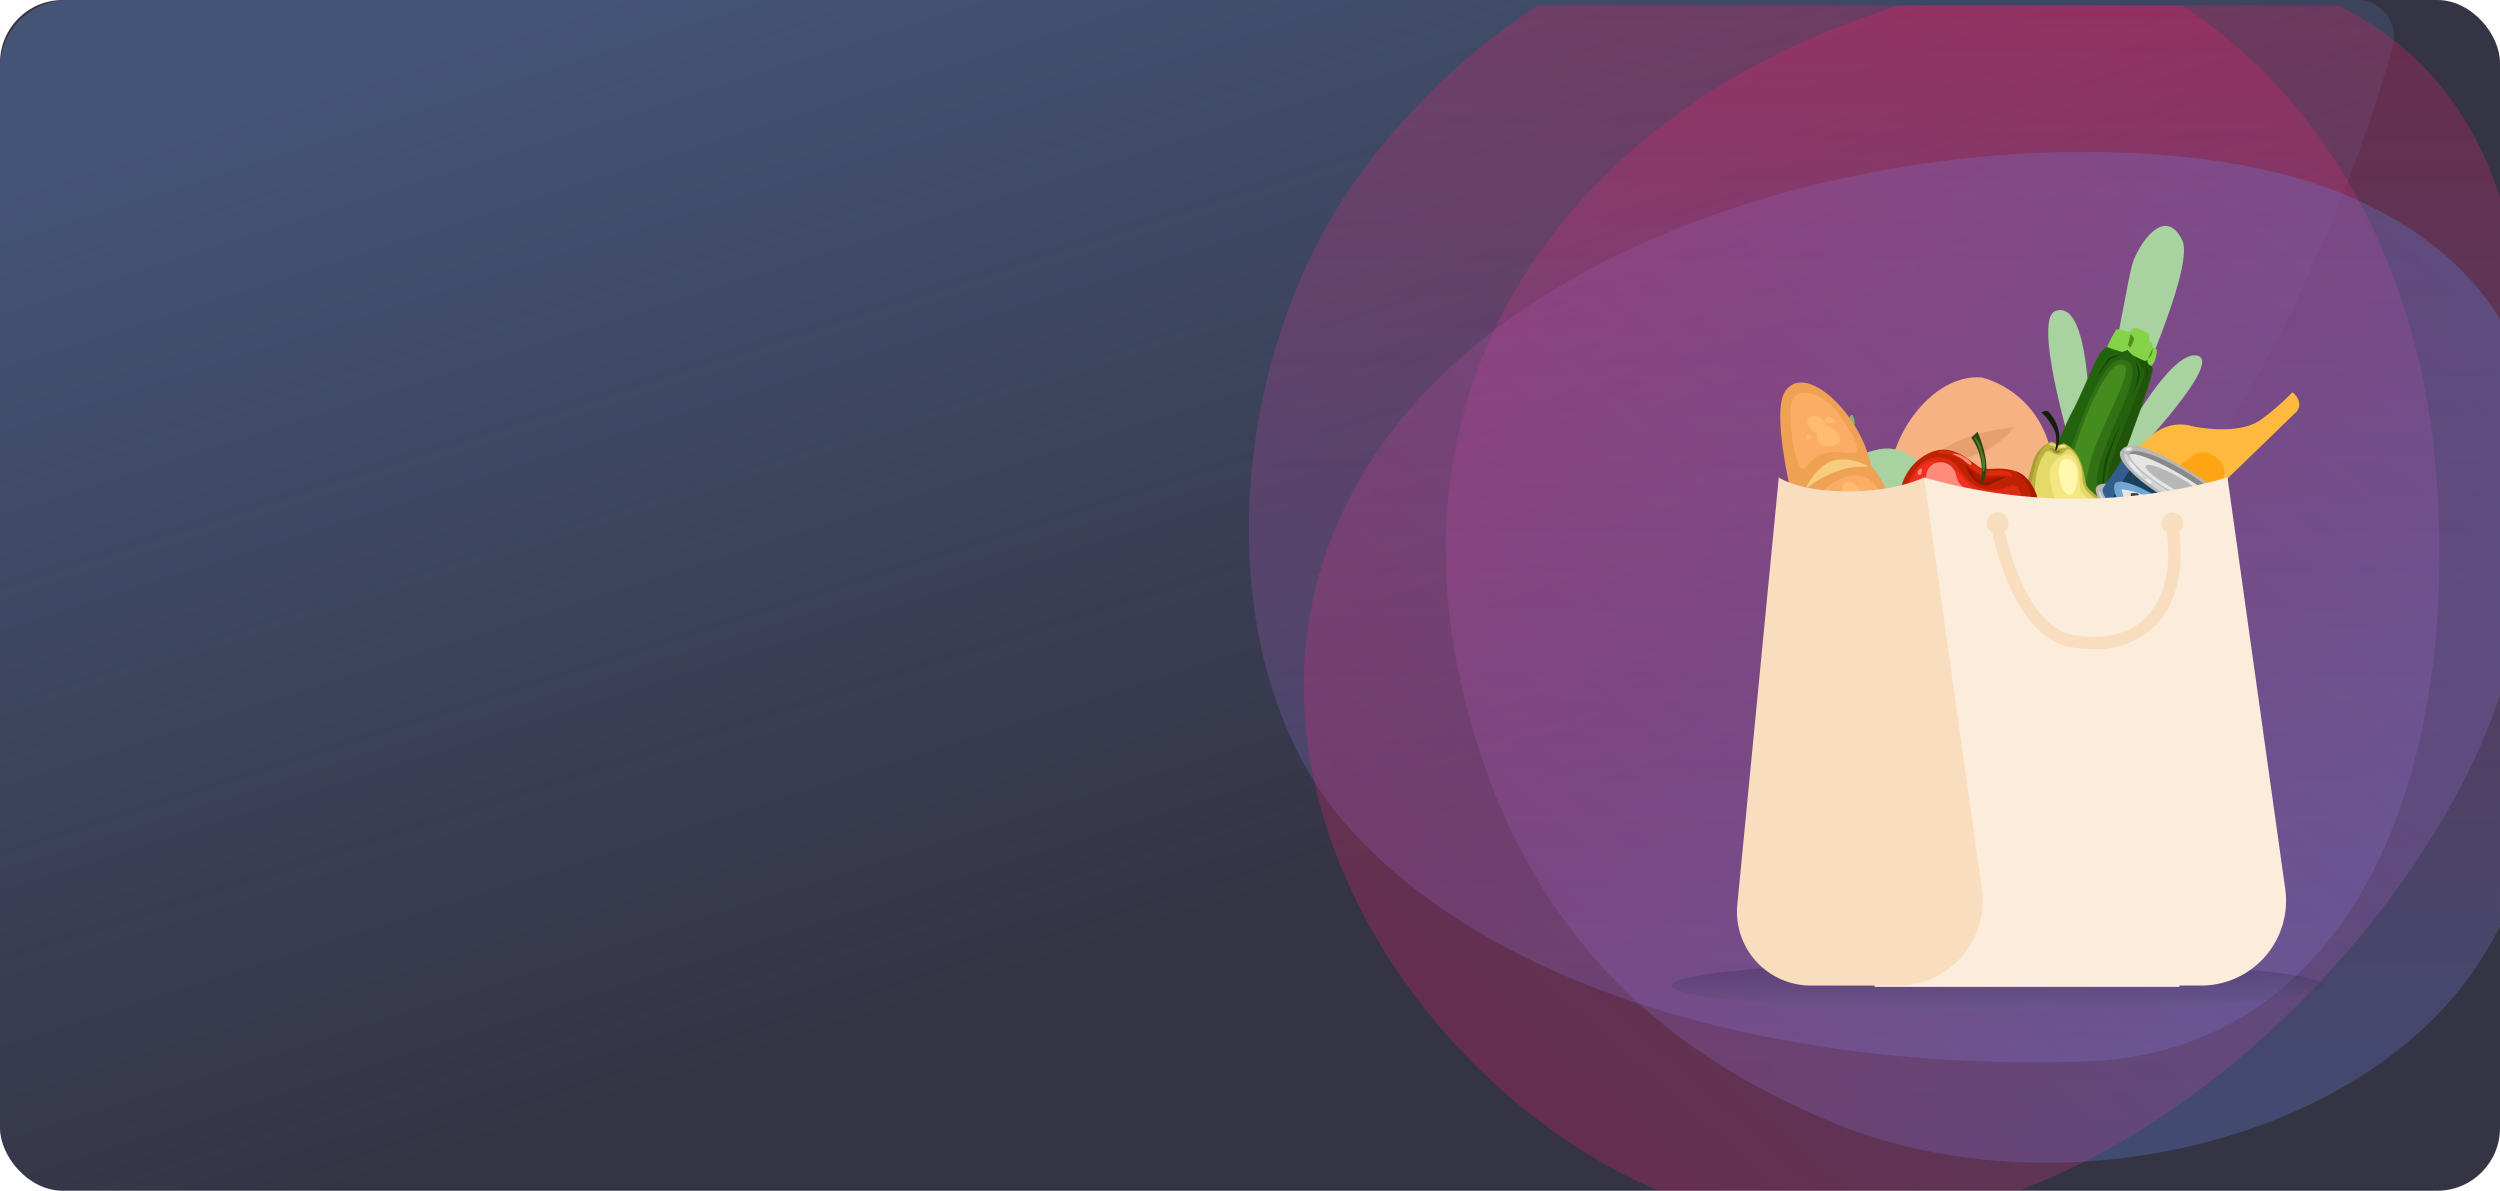 <svg xmlns="http://www.w3.org/2000/svg" xmlns:xlink="http://www.w3.org/1999/xlink" width="354.574" height="168.883" viewBox="0 0 354.574 168.883"><defs><linearGradient id="a" x1="0.2" y1="0.031" x2="0.626" y2="0.688" gradientUnits="objectBoundingBox"><stop offset="0" stop-color="#5982bd"/><stop offset="1" stop-color="#5982bd" stop-opacity="0"/></linearGradient><linearGradient id="b" x1="0.5" y1="1" x2="0.5" gradientUnits="objectBoundingBox"><stop offset="0" stop-color="#5d94fd"/><stop offset="1" stop-color="#ff1863"/></linearGradient><linearGradient id="d" x1="0.124" y1="0.856" x2="0.937" y2="0.071" gradientUnits="objectBoundingBox"><stop offset="0" stop-color="#ff1863"/><stop offset="1" stop-color="#5d94fd"/></linearGradient><linearGradient id="e" x1="0.5" y1="1" x2="0.5" gradientUnits="objectBoundingBox"><stop offset="0" stop-color="#636284"/><stop offset="1" stop-color="#100f2e"/></linearGradient><clipPath id="f"><path d="M1529.63,322.818c-.3-.055-.741-.5-1.045-.4a4.558,4.558,0,0,0-2.607,3.191,80.134,80.134,0,0,1-2.455,7.746c-.838,1.96.3,4.276,2.172,6.041a5.408,5.408,0,0,0,4.217,1.725c.765-.027.9-1.009,2.025-.854s2.611.9,3.8-.314,3-3.3,2.662-5.74c-.361-2.615-4.214-4.407-4.713-5.6-.447-1.064-.36-4.666-3.114-5.927C1530.253,322.539,1530.033,322.894,1529.63,322.818Z" fill="#bcb23f"/></clipPath><clipPath id="g"><path d="M1519.027,326.232c-.9-.1-2.831-2.552-5.443-2.71s-6.617,2.757-6.394,7.441,3.594,8.716,5.641,9.331a4.533,4.533,0,0,0,3.257-.059c.431-.054.917,1,2.533,1.261s6.456-2.971,7.876-6.769-.739-7.429-2.813-8.125S1520.238,326.365,1519.027,326.232Z" fill="#bf2201"/></clipPath></defs><g transform="translate(-1237.734 -259.744)"><rect width="354.574" height="168.883" rx="8.91" transform="translate(1237.734 259.744)" fill="#353445"/><path d="M1572.027,259.744a5.252,5.252,0,0,1,5.068,6.654c-4.287,15.4-17.568,54.693-48.471,87.39-40.412,42.759-109.993,74.839-152.284,74.839H1247.234a9.5,9.5,0,0,1-9.5-9.5V269.4a9.656,9.656,0,0,1,9.656-9.656h324.637Z" opacity="0.41" fill="url(#a)"/><path d="M1533.215,410.3c37.851-1.2,53.635-40.083,49.991-84.061-2.216-26.747-14.2-51.488-36.017-65.716h-91.343a96.6,96.6,0,0,0-22.242,20.065c-22.543,27-25.4,72.625-5.025,96S1489.594,411.683,1533.215,410.3Z" opacity="0.25" fill="url(#b)" style="mix-blend-mode:multiply;isolation:isolate"/><path d="M1496.927,418.644c32.021,13.634,76.192,3.265,92.651-22.746q1.453-2.3,2.73-4.757V287.768c-.079-.242-.157-.484-.238-.726-4.237-12.728-12.269-21.387-22.707-26.521h-62.281q-4.5,1.445-9.018,3.22c-36.643,14.433-63.106,47.838-53.2,92.535C1453.516,395.35,1478.112,410.633,1496.927,418.644Z" opacity="0.25" fill="url(#b)" style="mix-blend-mode:multiply;isolation:isolate"/><path d="M1591.545,360.513q.387-1.077.763-2.172V305.016c-4.2-6.847-10.94-12.823-21.129-17.3-34.544-15.175-117.939-4.509-142.127,42.818-19.6,38.358,8.878,83.035,43.847,98.091h51.141C1556.618,416.3,1582.84,384.741,1591.545,360.513Z" opacity="0.25" fill="url(#d)" style="mix-blend-mode:multiply;isolation:isolate"/><ellipse cx="46.233" cy="3.54" rx="46.233" ry="3.54" transform="translate(1474.827 395.988)" opacity="0.25" fill="url(#e)" style="mix-blend-mode:hard-light;isolation:isolate"/><path d="M1529.1,328.961l-2.513,26.725-2.9,30.815a11.688,11.688,0,1,1-23.274-2.188l1.67-17.764,3.743-39.778c.6-6.4,6.607-14.08,13.007-13.478C1518.833,313.293,1529.428,315.523,1529.1,328.961Z" fill="#f7b284"/><path d="M1508.484,334.955s4.063-5.643,17.281-7C1525.765,327.958,1520.675,335.687,1508.484,334.955Z" fill="#e8a070"/><path d="M1506.029,345.459s4.781-6.64,20.331-8.233C1526.36,337.226,1520.371,346.319,1506.029,345.459Z" fill="#e8a070"/><path d="M1505.084,355.515s4.78-6.64,20.33-8.233C1525.414,347.282,1519.425,356.375,1505.084,355.515Z" fill="#e8a070"/><path d="M1511.259,325.235s2.849-3.957,12.117-4.906C1523.376,320.329,1519.807,325.748,1511.259,325.235Z" fill="#e8a070"/><path d="M1526.586,355.686l-2.9,30.815a11.688,11.688,0,1,1-23.274-2.188l1.67-17.764a8.186,8.186,0,0,1,5.826-2.327C1515.8,364.53,1523.441,358.476,1526.586,355.686Z" fill="#efa97a"/><path d="M1533.975,331.384c-.006.12-.011.183-.011.183s-.019-.061-.057-.178c-.314-.966-1.845-5.735-3.238-11.044-1.927-7.346-3.59-15.727-1.4-16.5,4.146-1.468,4.911,10.269,4.922,18.93C1534.2,327.039,1534.019,330.558,1533.975,331.384Z" fill="#a8d29f"/><path d="M1538.032,321.846c-1.5,3.323-2.8,6.119-3.544,7.794-.325.73-.544,1.246-.629,1.5.072-.414.268-1.524.547-3.1v0c.419-2.367,1.027-5.786,1.695-9.5,1.619-9.023,3.591-19.773,4.051-21.311.812-2.711,4.555-8.482,7.073-3.461C1548.862,297.03,1542.547,311.829,1538.032,321.846Z" fill="#a8d29f"/><path d="M1538.334,326.587c-1.549,1.635-2.85,2.96-3.577,3.692-.4.4-.623.625-.623.625s.4-.845,1.072-2.195c.638-1.275,1.524-3,2.561-4.888,3.4-6.188,8.4-14.119,11.495-13.661C1552.8,310.683,1543.946,320.664,1538.334,326.587Z" fill="#a8d29f"/><path d="M1533.975,331.384l-.068.005c-.314-.966-1.845-5.735-3.238-11.044a5.011,5.011,0,0,0,3.52,2.428C1534.2,327.039,1534.019,330.558,1533.975,331.384Z" fill="#82b378"/><path d="M1538.032,321.846c-1.5,3.323-2.8,6.119-3.544,7.794a13.525,13.525,0,0,1-.082-1.6v0c.419-2.367,1.027-5.786,1.695-9.5C1536.361,319.834,1536.9,321.27,1538.032,321.846Z" fill="#82b378"/><path d="M1538.334,326.587c-1.549,1.635-2.85,2.96-3.577,3.692a9.866,9.866,0,0,1,.449-1.57c.638-1.275,1.524-3,2.561-4.888A6.753,6.753,0,0,0,1538.334,326.587Z" fill="#82b378"/><path d="M1533.858,331.143c-.021.116-.031.177-.031.177C1533.811,331.312,1533.822,331.251,1533.858,331.143Z" fill="#a8d29f"/><path d="M1535.937,343.073c-2.6,7.359-5.832,15.383-5.832,15.383l-7.307-2.19s.856-5.45,2.111-11.515c1.465-7.071,3.473-14.98,5.306-16.062a5.92,5.92,0,0,1,2.593-.812,6.337,6.337,0,0,1,1.308.039c.1.013.2.029.3.046a7.083,7.083,0,0,1,.745.177c.1.027.19.057.283.09a7.155,7.155,0,0,1,.934.393,5.615,5.615,0,0,1,2.683,2.657C1539.5,332.332,1537.9,337.514,1535.937,343.073Z" fill="#ed7d2b"/><path d="M1528.436,345.711a43.681,43.681,0,0,0,1,18.868,3.768,3.768,0,0,0,3.456,2.8c1.1-.164,2.994-2.482,3.873-5.221a9.756,9.756,0,0,0,.458-2.32c.4-6.1,1.692-13.566,4.039-17.622,2.4-4.147,5.713-9.169,10.707-13.011l0,0c.481-.375,11.522-11.115,11.522-11.115,1.042-1.472-.619-2.717-.619-2.717a34.01,34.01,0,0,1-4.3,3.762c-3.277,2.567-9.893,1.055-9.9,1.055a6.041,6.041,0,0,0-5.521,1.131,44.645,44.645,0,0,0-8.454,9.21A38.872,38.872,0,0,0,1528.436,345.711Z" fill="#ffb93e"/><path d="M1537.224,359.834c.4-6.1,1.692-13.566,4.039-17.622,2.4-4.147,5.713-9.169,10.707-13.011l0,0c.084-.082,3.372-3.318-1.053-5.189-4.33-1.831-18.041,18.389-14.153,38.144A9.756,9.756,0,0,0,1537.224,359.834Z" fill="#ffa412"/><path d="M1509.748,334.721a13.236,13.236,0,0,1-1.89,2.323,17.933,17.933,0,0,1-12.952,4.787,16.86,16.86,0,0,1-3.554-5.185h0c-.805-2.014-1.393-4.98,0-7.181a5.531,5.531,0,0,1,3.218-2.443c1.987-.6,4.017-.293,4.905-1.177a8.816,8.816,0,0,1,3.488-2.059c.223-.071.449-.134.679-.186h0c.1-.023.189-.043.286-.062h.006a5.921,5.921,0,0,1,5.926,1.871,6.723,6.723,0,0,1,.973,1.6C1511.837,329.257,1511.406,332.117,1509.748,334.721Z" fill="#a8d29f"/><path d="M1493.165,329.138s-1.882,1.477-1.305,3.111,2.063.879,2.529-.253S1494.4,328.589,1493.165,329.138Z" fill="#d1f2c9"/><path d="M1509.86,325.407a6.693,6.693,0,0,1,.974,1.6c1,2.255,2.381,8.236.723,10.84l-2.224,2.035c-2.821,2.779-8.726,2.008-14.427,1.954a16.879,16.879,0,0,1-3.554-5.185h0a13.892,13.892,0,0,0,13.7-3.035A14.575,14.575,0,0,0,1509.86,325.407Z" fill="#95c38b"/><path d="M1499.1,322.432c-1.164-.693-2.342.281-3.709.815a14.349,14.349,0,0,1-4,.525,19.124,19.124,0,0,1,2.857-3.106C1496.025,319.118,1499.1,322.432,1499.1,322.432Z" fill="#a8d29f"/><path d="M1499.1,322.432a5.016,5.016,0,0,0-4.1-1.009,29.779,29.779,0,0,0-3.6,2.349,19.124,19.124,0,0,1,2.857-3.106C1496.025,319.118,1499.1,322.432,1499.1,322.432Z" fill="#82b378"/><path d="M1499.475,325.844a8.816,8.816,0,0,1,3.488-2.059c-2.326.872-3.608,3.819-4.491,3.478a15.578,15.578,0,0,0-3.9-.242C1496.557,326.417,1498.587,326.728,1499.475,325.844Z" fill="#95c38b"/><path d="M1503.929,323.537c-.074.021-.168.041-.286.062C1503.738,323.576,1503.832,323.556,1503.929,323.537Z" fill="#95c38b"/><path d="M1498.637,327.2h0a7.378,7.378,0,0,1,.126-5.116,32.478,32.478,0,0,1,1.443-3.392.19.19,0,0,1,.351.024l.141.43a1.547,1.547,0,0,1-.144,1.288c-.721,1.191-2.168,3.977-1.516,6.269C1499.111,326.965,1498.769,327.5,1498.637,327.2Z" fill="#82b378"/><path d="M1535.937,343.073c-2.6,7.359-5.832,15.383-5.832,15.383l-7.307-2.19s.856-5.45,2.111-11.515l0-.006a5.678,5.678,0,0,0,5,3.263C1531.915,347.968,1534.277,345.334,1535.937,343.073Z" fill="#db6f26"/><path d="M1510.029,367.526c-5.214,1.348-10.015-10.234-12.519-17.419s-9.58-30.808-6.532-34.945,10.778,3.593,12.084,10.56a16.883,16.883,0,0,1,3.919,10.015s3.375,2.613,3.048,9.036c0,0,2.831,4.464,1.96,9.145C1511.989,353.918,1516.343,365.893,1510.029,367.526Z" fill="#efa154"/><path d="M1502.8,325.986a6.736,6.736,0,0,0-4.79-.98c-2.613.545-4.246,4.137-4.246,4.137S1498.008,325.442,1502.8,325.986Z" fill="#f7ce80"/><path d="M1506.717,336a6.751,6.751,0,0,0-5.141-.98c-3.242.544-4.33,4.9-4.33,4.9S1501.056,335.457,1506.717,336Z" fill="#f7ce80"/><path d="M1509.765,345.037s-6.532-3.592-9.362,3.266C1500.4,348.3,1503.342,345.473,1509.765,345.037Z" fill="#f7ce80"/><path d="M1511.989,353.918s-5.552-1.845-6.641,2.779C1505.348,356.7,1507.417,354.462,1511.989,353.918Z" fill="#f7ce80"/><path d="M1493.762,326.1c-1.279,1.691-2.8-8.106-1.714-9.848s4.517-.435,6.232,1.9,3.783,5.531,2.477,5.841S1496.473,322.51,1493.762,326.1Z" fill="#fcad65"/><path d="M1496.422,337.083c-1.2.238-1.817-6.9.824-8.589s4.88-1.846,6.432,0c1.694,2.015,2.14,4.845,1.406,4.954a29.178,29.178,0,0,0-4.646.623C1498.906,334.536,1497.858,336.8,1496.422,337.083Z" fill="#fcad65"/><path d="M1500.068,346.2c-1.481.176-2.809-2.693-1.788-5.382s6.836-5.092,8.806-3.594,2.309,4.552,1.582,5.559-3.9-.462-5.2,0S1501.774,346,1500.068,346.2Z" fill="#fcad65"/><path d="M1503.47,354.8c-1.083.045-3.067-6.829,1.614-8.3s5.529.877,5.663,2.945-.43,3.446-1.727,3.029S1505.639,354.711,1503.47,354.8Z" fill="#fcad65"/><path d="M1511.589,365.619c-1.79,1.274-7.363-4.629-7.036-6.479s4.536-4.566,6.655-3.679S1513.04,364.588,1511.589,365.619Z" fill="#fcad65"/><path d="M1497.246,323.013c-2.16.206-2.355-2.513-.824-2.789S1500.212,322.73,1497.246,323.013Z" fill="#ffbb71"/><path d="M1494.443,318.93c-1.3.56,1.074,3.045,1.878,2.2A1.486,1.486,0,0,0,1494.443,318.93Z" fill="#ffbb71"/><path d="M1497.246,319.754c-1.076.029-.871-1.027,0-.824S1498.416,319.722,1497.246,319.754Z" fill="#ffbb71"/><path d="M1494.427,321.43a.309.309,0,0,0-.3,0,.356.356,0,0,0-.2.315.347.347,0,1,0,.694,0A.355.355,0,0,0,1494.427,321.43Z" fill="#ffbb71"/><path d="M1501.42,329.334c-.2-.782-1.341-1.7-2.081-1.02a1.11,1.11,0,0,0-.278.747.711.711,0,0,0,.1.434.547.547,0,0,0-.158.094.672.672,0,0,0-.047.789.436.436,0,0,0,.382.219,1.184,1.184,0,0,0,.2-.028.435.435,0,0,0,.3-.529l0-.008a1.274,1.274,0,0,0,1.144.078A.643.643,0,0,0,1501.42,329.334Z" fill="#ffbb71"/><path d="M1498.921,333.54c-.15-.011.24.042,0,0Z" fill="#ffbb71"/><path d="M1500.217,332.257l-.011-.031a.939.939,0,0,0-.019-.34c-.13-.544-.749-.86-1.223-1.042a1.036,1.036,0,0,0-1.124.175,1.174,1.174,0,0,0-.422.538c-.235.578.26,1.258.687,1.594a1.814,1.814,0,0,0,.621.352.946.946,0,0,0,.192.037h0l.152.015c.052.006.1.009.156.011a1.1,1.1,0,0,0,.4-.064A.979.979,0,0,0,1500.217,332.257Z" fill="#ffbb71"/><path d="M1501.375,331.35c0-.012,0-.024.005-.037a.405.405,0,0,0-.81,0,.532.532,0,0,0,.231.456.4.4,0,0,0,.467-.056A.365.365,0,0,0,1501.375,331.35Z" fill="#ffbb71"/><path d="M1506.695,339.054a1.561,1.561,0,0,0-.7-.548c-.7-.839-2.343-1.144-2.555.238a2.006,2.006,0,0,0-.021.279c-.036-.048-.074-.093-.112-.135a.5.5,0,0,0-.6-.077.824.824,0,0,0-.1.077l-.072.094-.005.007a.4.4,0,0,0-.049.114l-.009.029,0,.018a.43.43,0,0,0-.007.062v.043a.513.513,0,0,0,.04.177.385.385,0,0,0,.209.3.5.5,0,0,0,.388.2.468.468,0,0,0,.424-.273,1.917,1.917,0,0,0,.979,1.127c.668.319,1.76.417,2.2-.323A1.319,1.319,0,0,0,1506.695,339.054Z" fill="#ffbb71"/><path d="M1502.82,341.566a1.194,1.194,0,0,0-.566-.7,1.106,1.106,0,0,0-.629-.183.664.664,0,0,0-.143-.072.914.914,0,0,0-1.075,1.137,1.327,1.327,0,0,0,.94.753,1.412,1.412,0,0,0,1.1-.011A.829.829,0,0,0,1502.82,341.566Z" fill="#ffbb71"/><path d="M1506.622,347.986a1.424,1.424,0,0,0-1.217.714.933.933,0,0,0-.708-.619,1,1,0,0,0-.993.424,1.379,1.379,0,0,0-.164.2,1.752,1.752,0,0,0-.232.5c-.032.077-.062.153-.09.226a1.334,1.334,0,0,0,.169,1.424,1.655,1.655,0,0,0,.207.364.852.852,0,0,0,1.286-.081,2.117,2.117,0,0,0,.392-.619c.431.969,1.716.466,2.2-.233A1.431,1.431,0,0,0,1506.622,347.986Z" fill="#ffbb71"/><path d="M1508.078,349.123a.3.3,0,0,0-.152.561.275.275,0,0,0,.3,0A.3.3,0,0,0,1508.078,349.123Z" fill="#ffbb71"/><path d="M1510.746,358.02a1.45,1.45,0,0,0-.095-.288,1.977,1.977,0,0,0-.148-.475,1.866,1.866,0,0,0-.576-.687,1.554,1.554,0,0,0-.719-.539,1.379,1.379,0,0,0-1.524.564,1.006,1.006,0,0,0,.084,1.052.535.535,0,0,0-.1,0,.35.35,0,1,0,0,.7.383.383,0,0,0,.287-.076.254.254,0,0,0,.041-.032l.006-.005,0,0a.317.317,0,0,0,.1-.177,3.091,3.091,0,0,0,.854.583,2.151,2.151,0,0,0,.787.367A.8.8,0,0,0,1510.746,358.02Z" fill="#ffbb71"/><path d="M1538.892,308.792a2.978,2.978,0,0,0-2.97.622c-.773.618-2.854,6.075-4.305,8.752s-4.773,11.047-4.95,15.406.644,8.339,1.613,9.247a8.277,8.277,0,0,0,3.81,1.875c1.129.166,4.757-.193,5.235-1.9s.073-13.04.748-15.713,5.324-14.07,4.955-15.114A5.488,5.488,0,0,0,1538.892,308.792Z" fill="#24630d"/><path d="M1539.432,310.941c-1.487-.632-2.61.257-4.536,3.822s-5.225,13.624-5.317,15.229-.322,9.853,0,10.862,3.668,1.964,4.462,1.3,1.075-13.168,1.086-14.732,1.867-6.143,3.108-8.839S1541.212,311.7,1539.432,310.941Z" fill="#327214"/><path d="M1533.166,343.442s2.4-.609,2.6-1.4.529-12.685,1-15.265,3.5-9.493,3.853-10.571,1.419-3.058,1.2-3.886l-1.283-2.014s2.337.874,2.489,1.661-4.962,14.179-5.111,16.026-.056,14.625-.829,15.279-3.731,1.781-4.893,1.44S1533.166,343.442,1533.166,343.442Z" fill="#21540b"/><path d="M1539.669,306.882s-1.488-.626-1.8-.366a16.119,16.119,0,0,0-1.281,2.444,18.02,18.02,0,0,0,2.126.7,2.645,2.645,0,0,0,.771-.3,4.967,4.967,0,0,0,.749.766,13.751,13.751,0,0,0,1.71.8c.155.032.368-.178.368-.178a1.365,1.365,0,0,0,.121.633,1.211,1.211,0,0,0,.461.259,4.278,4.278,0,0,0,.422-.628,5.988,5.988,0,0,0,.336-1.644,2.647,2.647,0,0,0-.626-.418,1.759,1.759,0,0,0-.128-.641,1.194,1.194,0,0,0-.409-.212,3.349,3.349,0,0,0,.09-.919,8.342,8.342,0,0,0-1.964-.982C1540.355,306.214,1539.669,306.882,1539.669,306.882Z" fill="#85d348"/><path d="M1540.623,310.922a4.676,4.676,0,0,1,.657,2.008,17.1,17.1,0,0,1-1.126,2.9,12.531,12.531,0,0,0,.828-3.03A13.285,13.285,0,0,0,1540.623,310.922Z" fill="#194705"/><path d="M1538.714,309.984a4.9,4.9,0,0,0-1.965.6,15.09,15.09,0,0,0-1.581,2.844,18.158,18.158,0,0,1,1.8-2.669A14.4,14.4,0,0,1,1538.714,309.984Z" fill="#194705"/><path d="M1538.7,319.3s-1.7,4.306-2.1,6.018-.862,6.368-.862,6.368a47.743,47.743,0,0,1,.48-6.4C1536.61,323.869,1538.7,319.3,1538.7,319.3Z" fill="#194705"/><path d="M1528.34,333.525s.242,6.552.857,7.687c.389.719,2.49,1.574,2.49,1.574a14.434,14.434,0,0,1-2.7-1.276C1528.332,340.7,1528.3,335.844,1528.34,333.525Z" fill="#194705"/><path d="M1533.219,343.1a3.392,3.392,0,0,0,1.762-1.968,24.894,24.894,0,0,0,.419-5.391,19.155,19.155,0,0,1-.186,5.439C1534.666,343.151,1533.219,343.1,1533.219,343.1Z" fill="#194705"/><path d="M1532.421,343.9c-1.364-.158-2.32-.237-2.187.181,0,0,.238.79.922.676,0,0,.565.677,1.7.1,0,0,1.1.521,1.325-.255C1534.319,344.143,1533.269,344,1532.421,343.9Z" fill="#ace298"/><path d="M1539.919,307.127s.486.39.482.745a3.908,3.908,0,0,1-.562,1.2l-.289-.439S1539.877,307.377,1539.919,307.127Z" fill="#518e1b"/><path d="M1543.014,309.179a1.49,1.49,0,0,1-.539,1.377c-.717.662-.162.2-.162.2Z" fill="#518e1b"/><path d="M1541.995,311.463a1.651,1.651,0,0,1,.409,1.147,13.826,13.826,0,0,1-.534,1.862A5.451,5.451,0,0,0,1541.995,311.463Z" fill="#194705"/><path d="M1538.851,311.463c-1.483-.555-3.955,3.3-6.636,11.115-2.978,8.682-2.339,10.743-.923,10.846s2.528-6.749,2.906-8.2C1535.517,320.138,1540.729,312.167,1538.851,311.463Z" fill="#448c1e"/><path d="M1529.63,322.818c-.3-.055-.741-.5-1.045-.4a4.558,4.558,0,0,0-2.607,3.191,80.134,80.134,0,0,1-2.455,7.746c-.838,1.96.3,4.276,2.172,6.041a5.408,5.408,0,0,0,4.217,1.725c.765-.027.9-1.009,2.025-.854s2.611.9,3.8-.314,3-3.3,2.662-5.74c-.361-2.615-4.214-4.407-4.713-5.6-.447-1.064-.36-4.666-3.114-5.927C1530.253,322.539,1530.033,322.894,1529.63,322.818Z" fill="#bcb23f"/><g clip-path="url(#f)"><path d="M1528.388,322.484a5.842,5.842,0,0,0-2.042,3.469c-.715,2.649-1.563,7.687-.808,9.475s2.7,3.4,3.709,3.386,2.763-.112,3.456.389a3.475,3.475,0,0,0,4.479-.944,6.092,6.092,0,0,1-2.005,2.773c-1.382.926-3.1-.131-3.947.437s-3.071,1.07-6.156-1.533-3.73-3.877-2.825-6.452,2.747-5.279,2.908-6.839S1527.146,322.151,1528.388,322.484Z" fill="#a89d35"/></g><path d="M1532.294,324.541c-.493-.754-1.029-1.241-1.427-1.032s-.8,1.367-2.3.285c-.84-.608-1.856,1.928-2.1,3.86s-.334,6.526,1.587,8.163,3.342.735,4.518,1.508a3.232,3.232,0,0,0,5.152-1.656,4.94,4.94,0,0,0-2.375-4.988c-1.872-1.105-2.264-2.051-2.286-3.309A5.646,5.646,0,0,0,1532.294,324.541Z" fill="#e5d96a"/><path d="M1531.356,324.235c-.642-.292-1.987.343-2.662,1.677s.1,4.045,1.372,6.519,5.346,5.106,6.522,4.033.942-3.708-.694-4.766-2.374-1.354-2.965-2.2S1533.209,325.078,1531.356,324.235Z" fill="#f4e782"/><path d="M1532.134,325.791c-.535-1.066-1.279-1.235-2.014-.649s-.433,4.034.827,4.7S1532.77,327.059,1532.134,325.791Z" fill="#fff7ae"/><path d="M1536.73,334.034a2.71,2.71,0,0,0-1.78-2.605c-1.085-.474-2.584.74-2.6,2.22S1536.837,337.664,1536.73,334.034Z" fill="#fff7ae"/><path d="M1530.825,323.09c-.062-.2-.179-.241-.383-.251-.357-.018-.577.218-.954.054-.254-.111-.825-.4-1.076-.176-.087.076.005.2.1.183.332-.063.792.327,1.1.427a1.007,1.007,0,0,0,.514-.016c.091-.02.181-.057.271-.081s.234.024.342,0A.114.114,0,0,0,1530.825,323.09Z" fill="#e5d96a"/><path d="M1530.64,323.089c-.019-.276-.561-.268-.721-.146-.065.049-.079.177.024.2a1.652,1.652,0,0,0,.344-.007c.1,0,.208.056.3.023A.07.07,0,0,0,1530.64,323.089Z" fill="#f4e782"/><path d="M1530.618,322.958a.236.236,0,0,0-.207-.115c-.072-.009-.2.022-.227.1s.094.1.157.1a2.126,2.126,0,0,1,.213.02A.073.073,0,0,0,1530.618,322.958Z" fill="#fff7ae"/><path d="M1530.572,322.985a.364.364,0,0,0-.31-.093.518.518,0,0,0-.352.124.042.042,0,0,0,.018.069.662.662,0,0,0,.3-.02,1.9,1.9,0,0,1,.311.007A.051.051,0,0,0,1530.572,322.985Z" fill="#f4e782"/><path d="M1529.408,323.564a4.087,4.087,0,0,0,.294-2.763,5.352,5.352,0,0,0-1.563-2.764s-.788,0-.845.221a7.916,7.916,0,0,1,1.912,2.732,5.063,5.063,0,0,1-.02,2.683C1529.116,323.846,1529.289,323.814,1529.408,323.564Z" fill="#141e08"/><path d="M1528.253,323.316a1.278,1.278,0,0,1,.849.2.775.775,0,0,0,1.058-.146s-.189.733-.729.622S1529.082,323.506,1528.253,323.316Z" fill="#8e852d"/><path d="M1519.027,326.232c-.9-.1-2.831-2.552-5.443-2.71s-6.617,2.757-6.394,7.441,3.594,8.716,5.641,9.331a4.533,4.533,0,0,0,3.257-.059c.431-.054.917,1,2.533,1.261s6.456-2.971,7.876-6.769-.739-7.429-2.813-8.125S1520.238,326.365,1519.027,326.232Z" fill="#bf2201"/><g clip-path="url(#g)"><path d="M1523.684,326.6c-.222-.016,1.72,1.184,2.11,3.376.434,2.442-.547,5.466-3.806,7.457-5.277,3.224-9.829,3.4-14.09-1.547,0,0,.63,5.827,7.563,7.263s9.913-3.6,11.577-7.079S1526.565,326.8,1523.684,326.6Z" fill="#ad1800"/></g><path d="M1513.143,338.851c-1.249-.085-3.44-.988-4.76-5.112s.444-6.894,1.383-7.778a3.765,3.765,0,0,1,4.24-1.085c1.883.79,2.029,2.783,4.053,3.863a5.722,5.722,0,0,0,4.9-.122c.8-.315,2.294,1.173,1.246,4.4C1522.787,337.392,1516.734,339.094,1513.143,338.851Z" fill="#dd2a12"/><path d="M1521.907,332.189c-.414,1.24-3.928,4.816-7.355,4.188s-6.025-3.294-6.076-5.83,1.33-5.511,3.641-5.3a5.954,5.954,0,0,1,4.177,2.428C1518.964,331.3,1523.116,328.568,1521.907,332.189Z" fill="#f22f20"/><path d="M1518.285,331.992c1.221-.879.8-1.751-.623-2.4s-2.155-.938-2.508-2.526a2.238,2.238,0,0,0-3.125-1.556c-1.13.513-2.149,2.83.708,5.059S1517.656,332.445,1518.285,331.992Z" fill="#ff8b7b"/><path d="M1510.2,326.966c.063-.163.073-.342.149-.5a.179.179,0,0,0-.193-.241.516.516,0,0,0-.326.23.715.715,0,0,0-.1.46A.247.247,0,0,0,1510.2,326.966Z" fill="#ff8b7b"/><path d="M1523.065,327c-.761-.756-2.09-.506-3.055-.462-1.483.069-2.347-.961-3.426-1.8a5.317,5.317,0,0,0-2.163-.919c-.46-.1-1.439-.442-1.759.083a.055.055,0,0,0,.052.085,6.017,6.017,0,0,1,4.422,1.985,3.839,3.839,0,0,0,2.521,1.236,13.416,13.416,0,0,0,1.417-.074,13.539,13.539,0,0,1,1.807.2C1523.045,327.35,1523.2,327.139,1523.065,327Z" fill="#dd2a12"/><path d="M1517.336,325.516c-.134-.436-.682-.754-1.068-.95a2.963,2.963,0,0,0-1.436-.485.069.069,0,0,0-.03.123,10.548,10.548,0,0,1,1.3.671c.343.258.67.69,1.09.8A.117.117,0,0,0,1517.336,325.516Z" fill="#ff8b7b"/><path d="M1518.77,328.279a2.542,2.542,0,0,1-1.3-.94c-.467-.524-.564-.824-.511-.972s.68.182,1.013.5a2.029,2.029,0,0,0,1.63.688c.847-.037,2-.327,2-.008S1519.434,328.4,1518.77,328.279Z" fill="#ad1800"/><path d="M1518.653,328.064a7.99,7.99,0,0,0-1.33-6.244l.887-.835s2.27,5.03.712,7.213C1518.922,328.2,1518.523,328.458,1518.653,328.064Z" fill="#2c4711"/><path d="M1518.918,323.966a4.323,4.323,0,0,0-1.08-2.209c-.05-.036-.133.021-.1.08a9.2,9.2,0,0,1,.879,2.215,10.476,10.476,0,0,1,.239,1.161,10.586,10.586,0,0,0,.125,1.363.083.083,0,0,0,.158.018A3.928,3.928,0,0,0,1518.918,323.966Z" fill="#557a25"/><path d="M1516.1,325.492a3.444,3.444,0,0,1,1.338,1.366,1.988,1.988,0,0,0,2.389,1.19c1-.39,1.947-.806,2.36-.645,0,0-1.354.647-2.246,1.089s-2.071-.253-2.74-1.339S1516.513,325.653,1516.1,325.492Z" fill="#931602"/><path d="M1536.544,328.33s-1.328-.059-1.54.616.589,3.488,5.107,6.463,7.725,3.3,9.525,3.274c1.361-.018,1.307-1.224.6-1.769S1536.544,328.33,1536.544,328.33Z" fill="#b7b7b7"/><path d="M1538.886,324.7s-1.964,2.954-2.858,4.251c-.951,1.38,6.26,8.8,14.044,8.8.317,0,2.863-4.723,2.863-4.723S1542.478,330.518,1538.886,324.7Z" fill="#335d8c"/><path d="M1536.877,331.1l3.07-4.982s8.333,5.649,11.662,6.747l-2.663,4.832S1542.414,337.915,1536.877,331.1Z" fill="#19415e"/><path d="M1553.986,332.777c-.758,1.158-4.731.133-9-2.37s-7.253-5.552-6.471-6.694c1.266-1.853,4.73-.133,9,2.37S1554.916,331.357,1553.986,332.777Z" fill="#b7b7b7"/><path d="M1547.333,326.393c-3.66-2.144-7.018-3.215-7.5-2.392a.428.428,0,0,0-.056.206c.732-.352,3.791.835,7.184,2.822s5.923,4.075,5.974,4.885a.438.438,0,0,0,.153-.149C1553.57,330.942,1550.993,328.537,1547.333,326.393Z" fill="#898989"/><path d="M1546.961,327.029c-3.393-1.987-6.452-3.174-7.184-2.822-.041.968,2.419,3.178,5.811,5.165s6.523,3.052,7.347,2.542C1552.884,331.1,1550.353,329.016,1546.961,327.029Z" fill="#e5e5e5"/><path d="M1542.07,325.81c.671-.92,8.72,3.33,8,4.7C1549.582,331.45,1541.4,326.731,1542.07,325.81Z" fill="#b7b7b7"/><path d="M1542.031,334.7c-3.645-2.424-4.914-5.485-4.315-6.372s4.052.544,6.571,2.305,5.528,3.734,4.7,5.333C1548.349,337.187,1543.768,335.857,1542.031,334.7Z" fill="#71a5d3"/><path d="M1538.641,329.128s5.511.382,7.627,5.255l2.081.157-1.707,1.667-.568-1.023S1539.4,333.861,1538.641,329.128Z" fill="#e5e5e5"/><line x1="0.136" y2="0.852" transform="translate(1540.492 329.784)" fill="none" stroke="#383838" stroke-miterlimit="10" stroke-width="1"/><line x2="1.007" transform="translate(1539.947 330.21)" fill="none" stroke="#383838" stroke-miterlimit="10" stroke-width="1"/><path d="M1550.623,331.874c-1.1-.469-2.235-.79-3.314-1.329a27.587,27.587,0,0,1-3.244-1.943c-.894-.614-1.778-1.269-2.626-1.947a9.078,9.078,0,0,1-2.1-2.489.185.185,0,0,0-.336.142c.417,1.973,2.749,3.408,4.259,4.511a24.358,24.358,0,0,0,3.482,2.121,8.906,8.906,0,0,0,3.812,1.181C1550.678,332.12,1550.751,331.928,1550.623,331.874Z" fill="#d0d5d8"/><path d="M1540.158,323.22a.579.579,0,0,0-.6-.061,2,2,0,0,0-.272.109c-.11.052-.141.143-.219.226a.159.159,0,0,0,.192.248c.036-.015.123.006.167-.005a1.176,1.176,0,0,1,.2-.039c.182-.017.4.012.526-.141A.243.243,0,0,0,1540.158,323.22Z" fill="#d0d5d8"/><path d="M1540.531,334.978a4.082,4.082,0,0,0-1.137-1.047,18.377,18.377,0,0,1-1.537-1.349,10.3,10.3,0,0,1-2.336-3.209c-.05-.117-.244-.033-.2.087a8.565,8.565,0,0,0,1.963,3.34,14.782,14.782,0,0,0,1.526,1.359,4.078,4.078,0,0,0,1.6.988A.116.116,0,0,0,1540.531,334.978Z" fill="#d0d5d8"/><path d="M1541.656,327.292c-.278-.421-.658-.741-.963-1.141a4.426,4.426,0,0,0-1-1.009c-.033-.023-.087.016-.071.055a2.6,2.6,0,0,0,.823,1.145,9.867,9.867,0,0,0,1.168.992C1541.64,327.348,1541.674,327.318,1541.656,327.292Z" fill="#edeeef"/><path d="M1542.617,327.843a2.977,2.977,0,0,1-.377-.213c-.129-.1-.243.1-.158.2a2.32,2.32,0,0,0,.276.277c.107.1.266.243.419.186a.157.157,0,0,0,.111-.147C1542.893,327.991,1542.741,327.911,1542.617,327.843Z" fill="#edeeef"/><path d="M1537.851,332.944c-.021-.12-.085-.162-.181-.237a5.062,5.062,0,0,1-.419-.382,3.975,3.975,0,0,1-.748-.907.052.052,0,0,0-.094.04,2.887,2.887,0,0,0,.559,1.01c.176.2.519.645.821.586A.09.09,0,0,0,1537.851,332.944Z" fill="#edeeef"/><path d="M1539.753,323.248a1.1,1.1,0,0,0-.288.044.157.157,0,0,0,0,.3c.147.025.292.046.4-.084A.155.155,0,0,0,1539.753,323.248Z" fill="#edeeef"/><path d="M1553.654,327.457l8.194,58.367a12.032,12.032,0,0,1-11.915,13.7h-12.345a10.471,10.471,0,0,1-10.408-11.61l6.934-54.294Z" fill="#fcecdb"/><path d="M1510.624,327.457a78.041,78.041,0,0,0,43.03,0l-6.827,72.255H1503.59Z" fill="#fcecdb"/><path d="M1510.624,327.457l8.194,58.367a12.032,12.032,0,0,1-11.915,13.7h-12.345a10.471,10.471,0,0,1-10.409-11.61l5.869-60.461s2.746,1.986,9.779,1.986C1506.764,329.443,1510.624,327.457,1510.624,327.457Z" fill="#f9ddbf"/><path d="M1534.7,351.819a19.5,19.5,0,0,1-3.1-.26c-8.737-1.41-11.431-16.823-11.541-17.479l1.734-.292h0a40.135,40.135,0,0,0,2.282,7.717c1.443,3.453,3.968,7.7,7.805,8.318,4.363.7,7.9-.17,10.238-2.527,2.765-2.792,3.747-7.485,2.765-13.213l1.733-.3c1.081,6.3-.073,11.541-3.248,14.748A11.773,11.773,0,0,1,1534.7,351.819Z" fill="#f9ddbf"/><path d="M1519.522,333.964a1.539,1.539,0,1,1,1.538,1.538A1.539,1.539,0,0,1,1519.522,333.964Z" fill="#f9ddbf"/><path d="M1544.3,333.964a1.538,1.538,0,1,1,1.539,1.538A1.539,1.539,0,0,1,1544.3,333.964Z" fill="#f9ddbf"/></g></svg>